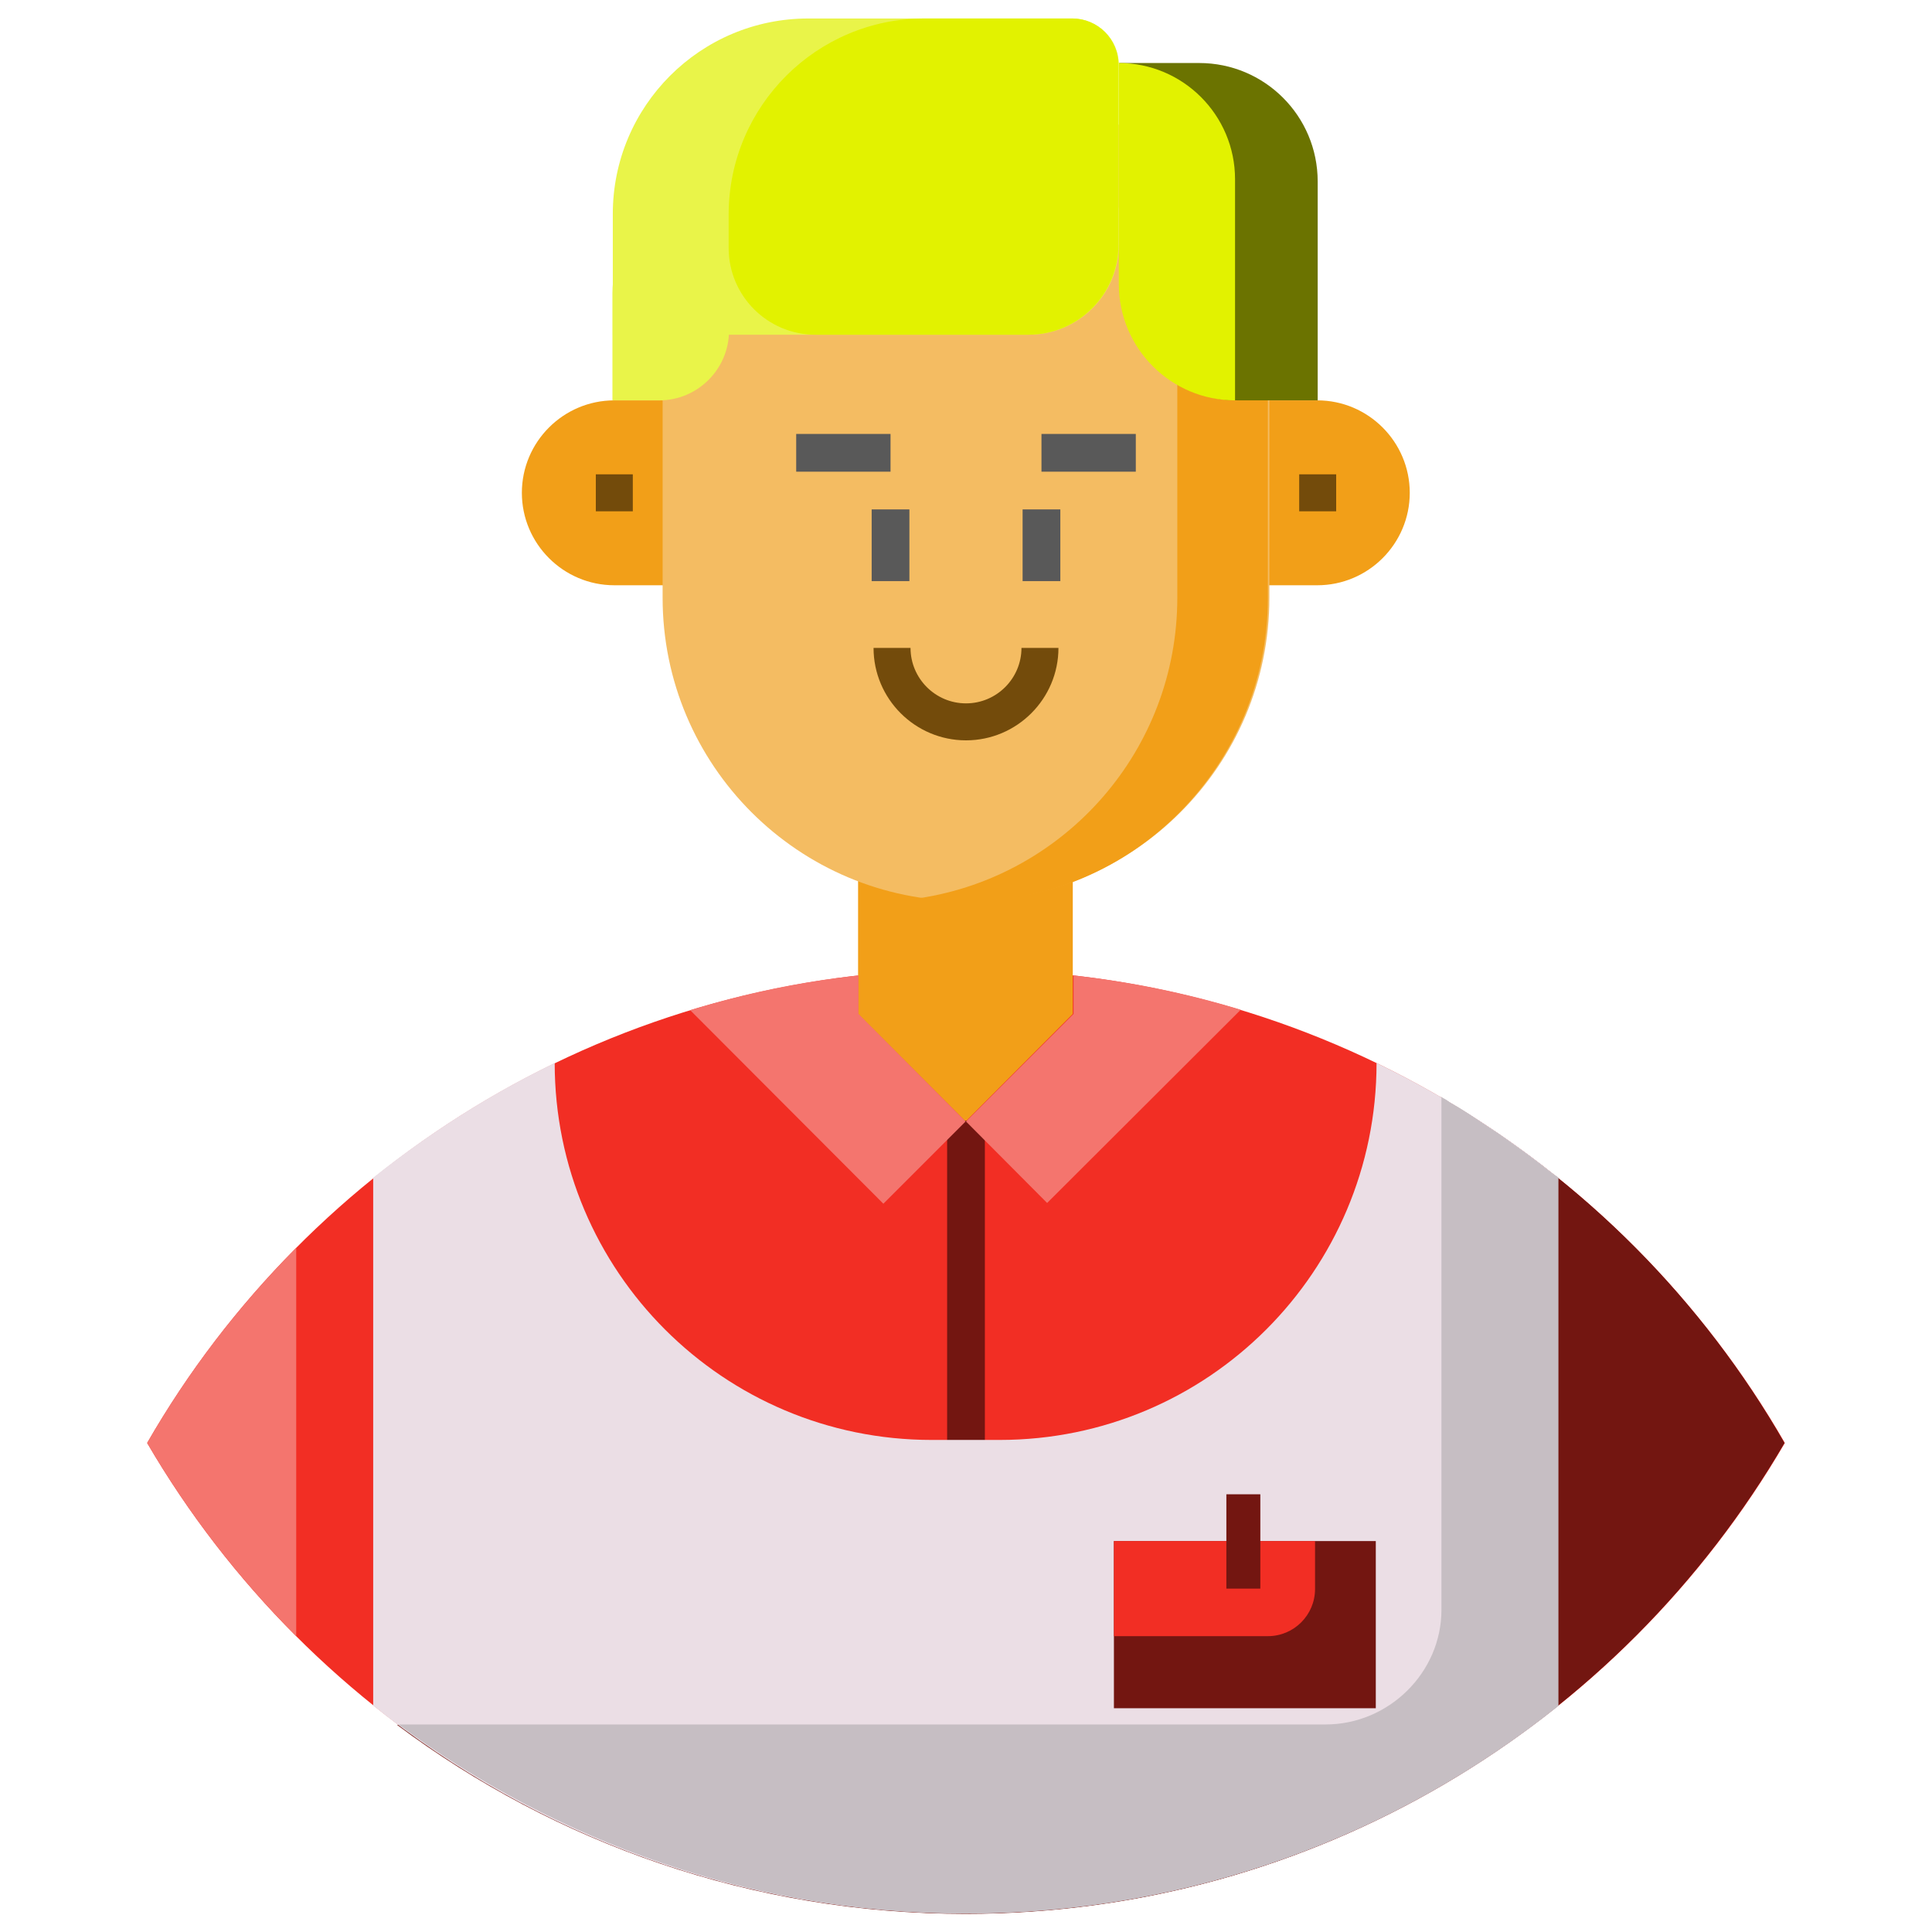 <?xml version="1.0" ?><svg id="Layer_1" style="enable-background:new 0 0 512 512;" version="1.1" viewBox="0 0 512 512" xml:space="preserve" xmlns="http://www.w3.org/2000/svg" xmlns:xlink="http://www.w3.org/1999/xlink"><style type="text/css">
	.st0{fill:#F22E24;}
	.st1{fill:#F4756E;}
	.st2{fill:#731611;}
	.st3{fill:#F29F18;}
	.st4{fill:#F4BC62;}
	.st5{fill:#595959;}
	.st6{fill:#734B0B;}
	.st7{fill:#EBDEE5;}
	.st8{fill:#C6BEC3;}
	.st9{fill:#E9F449;}
	.st10{fill:#6B7300;}
	.st11{fill:#E2F200;}
</style><g id="XMLID_362_"><path class="st0" d="M256,507.1c92.6,0,173.5-50.1,217-124.7c-43.2-75-124.2-125.5-217-125.5S82.2,307.3,39,382.4   C82.5,457,163.4,507.1,256,507.1z" id="XMLID_3096_"/><path class="st1" d="M78.5,330.7c-15.3,15.4-28.6,32.7-39.5,51.7c10.9,18.7,24.2,35.9,39.5,51.2V330.7z" id="XMLID_4476_"/><path class="st2" d="M381.5,290.6v136c0,16.7-13.6,30.5-30.3,30.5h-246c42,31.4,94.2,50.1,150.7,50.1   c92.6,0,173.5-50.2,217-124.8C451.1,344.4,419.5,312.6,381.5,290.6z" id="XMLID_4475_"/><polygon class="st3" id="XMLID_3093_" points="255.9,297.2 255.9,297.2 227.4,268.7 227.4,228.9 284.3,228.9 284.3,268.7  "/><path class="st3" d="M324.6,155.1h24.5c13.5,0,24.5-11,24.5-24.5v0c0-13.5-11-24.5-24.5-24.5h-24.5V155.1z" id="XMLID_937_"/><path class="st3" d="M187.3,155.1h-24.5c-13.5,0-24.5-11-24.5-24.5v0c0-13.5,11-24.5,24.5-24.5h24.5V155.1z" id="XMLID_936_"/><path class="st4" d="M256,238.8L256,238.8c-44.4,0-80.4-36-80.4-80.4v-55.9c0-44.4,36-80.4,80.4-80.4h0   c44.4,0,80.4,36,80.4,80.4v55.9C336.4,202.8,300.4,238.8,256,238.8z" id="XMLID_934_"/><path class="st3" d="M255.8,22h0.1c-4.2,0-8.2,0.4-12.2,1c38.6,5.9,68.3,39.3,68.3,79.5v55.9   c0,40.3-29.6,73.7-68.2,79.6c4,0.6,8.1,1,12.2,1h-0.2c44.4,0,80.2-36.2,80.2-80.6v-55.9C336,58.1,300.2,22,255.8,22z" id="XMLID_932_"/><g id="XMLID_902_"><g id="XMLID_44_"><rect class="st5" height="10" id="XMLID_45_" width="25" x="211" y="115"/></g></g><g id="XMLID_874_"><g id="XMLID_41_"><rect class="st5" height="19" id="XMLID_42_" width="10" x="231" y="135"/></g></g><g id="XMLID_665_"><g id="XMLID_38_"><rect class="st5" height="10" id="XMLID_39_" width="25" x="276" y="115"/></g></g><g id="XMLID_179_"><g id="XMLID_35_"><rect class="st5" height="19" id="XMLID_36_" width="10" x="271" y="135"/></g></g><rect class="st6" height="9.8" id="XMLID_131_" width="9.8" x="344.3" y="125.7"/><rect class="st6" height="9.8" id="XMLID_104_" width="9.8" x="157.9" y="125.7"/><g id="XMLID_3092_"><g id="XMLID_32_"><rect class="st2" height="85" id="XMLID_33_" width="10" x="251" y="297"/></g></g><path class="st1" d="M255.9,297.2L234.1,319l-51.2-51.3c14.4-4.4,29-7.5,44.6-9.2v10.2L255.9,297.2L255.9,297.2z" id="XMLID_3267_"/><path class="st1" d="M328.8,267.6l-51.3,51.2L256,297.2l28.5-28.5v-10.2C299.1,260.1,314.5,263.2,328.8,267.6z" id="XMLID_3097_"/><path class="st7" d="M412.9,312.1c-14.7-11.9-30.9-22.1-48.1-30.4v0c0,55.2-44.7,99.9-99.9,99.9h-18   c-55.2,0-99.9-44.7-99.9-99.9v0c-17.2,8.3-33.3,18.6-48.1,30.4V452c43,34.5,97.5,55.1,156.9,55.1s113.9-20.6,156.9-55.1V312.1z" id="XMLID_3091_"/><path class="st8" d="M105.6,457c41.9,31,94,50.1,150.4,50.1c59.4,0,114-20.6,157-55V312.2c0-0.3-0.9-0.7-1.3-1   c-1.1-0.8-2.2-1.7-3.2-2.5c-0.8-0.6-1.6-1.2-2.4-1.8c-1.1-0.8-2.2-1.7-3.4-2.5c-0.8-0.6-1.7-1.2-2.5-1.8c-1-0.7-2.1-1.5-3.1-2.2   c-0.8-0.5-1.5-1-2.3-1.5c-1.3-0.9-2.6-1.7-3.9-2.6c-0.6-0.4-1.2-0.8-1.8-1.2c-1.5-1-3-1.9-4.6-2.8c-0.6-0.3-0.9-0.7-1.5-1   c-0.4-0.2-1-0.5-1-0.7v136c0,16.7-14,30.4-30.7,30.4H105.6z" id="XMLID_2474_"/><rect class="st2" height="44.3" id="XMLID_3081_" width="69.4" x="295.2" y="408.4"/><path class="st0" d="M295.2,433.6H336c6.9,0,12.5-5.6,12.5-12.5v-12.7h-53.3V433.6z" id="XMLID_4566_"/><g id="XMLID_3080_"><rect class="st2" height="25" id="XMLID_4553_" width="9" x="325" y="396"/></g><g id="XMLID_133_"><path class="st6" d="M256,196.2c-13.5,0-24.5-11-24.5-24.5h9.8c0,8.1,6.6,14.7,14.7,14.7    c8.1,0,14.7-6.6,14.7-14.7h9.8C280.5,185.2,269.5,196.2,256,196.2z" id="XMLID_156_"/></g><path class="st9" d="M193.2,46.8L193.2,46.8l0,40.8c0,10.2-8.3,18.5-18.5,18.5h-12.4V77.7   C162.4,60.6,176.2,46.8,193.2,46.8z" id="XMLID_4406_"/><path class="st10" d="M317.8,16.7h-21.2v58c0,17.4,14.1,31.4,31.4,31.4h21.2v-58   C349.2,30.7,335.1,16.7,317.8,16.7z" id="XMLID_4403_"/><path class="st11" d="M296.5,16.7L296.5,16.7l0,58.6c0,17,13.8,30.8,30.8,30.8h0V47.5   C327.3,30.5,313.5,16.7,296.5,16.7z" id="XMLID_4400_"/><path class="st9" d="M214.2,4.9h70c6.8,0,12.3,5.5,12.3,12.3v47.6c0,13.2-10.7,23.9-23.9,23.9H162.4v-32   C162.4,28.1,185.6,4.9,214.2,4.9z" id="XMLID_4397_"/><path class="st11" d="M245,4.9h39.1c6.8,0,12.3,5.5,12.3,12.3v47.6c0,13.2-10.7,23.9-23.9,23.9h-56.4   c-12.7,0-23-10.3-23-23v-9C193.2,28.1,216.4,4.9,245,4.9z" id="XMLID_4394_"/></g></svg>